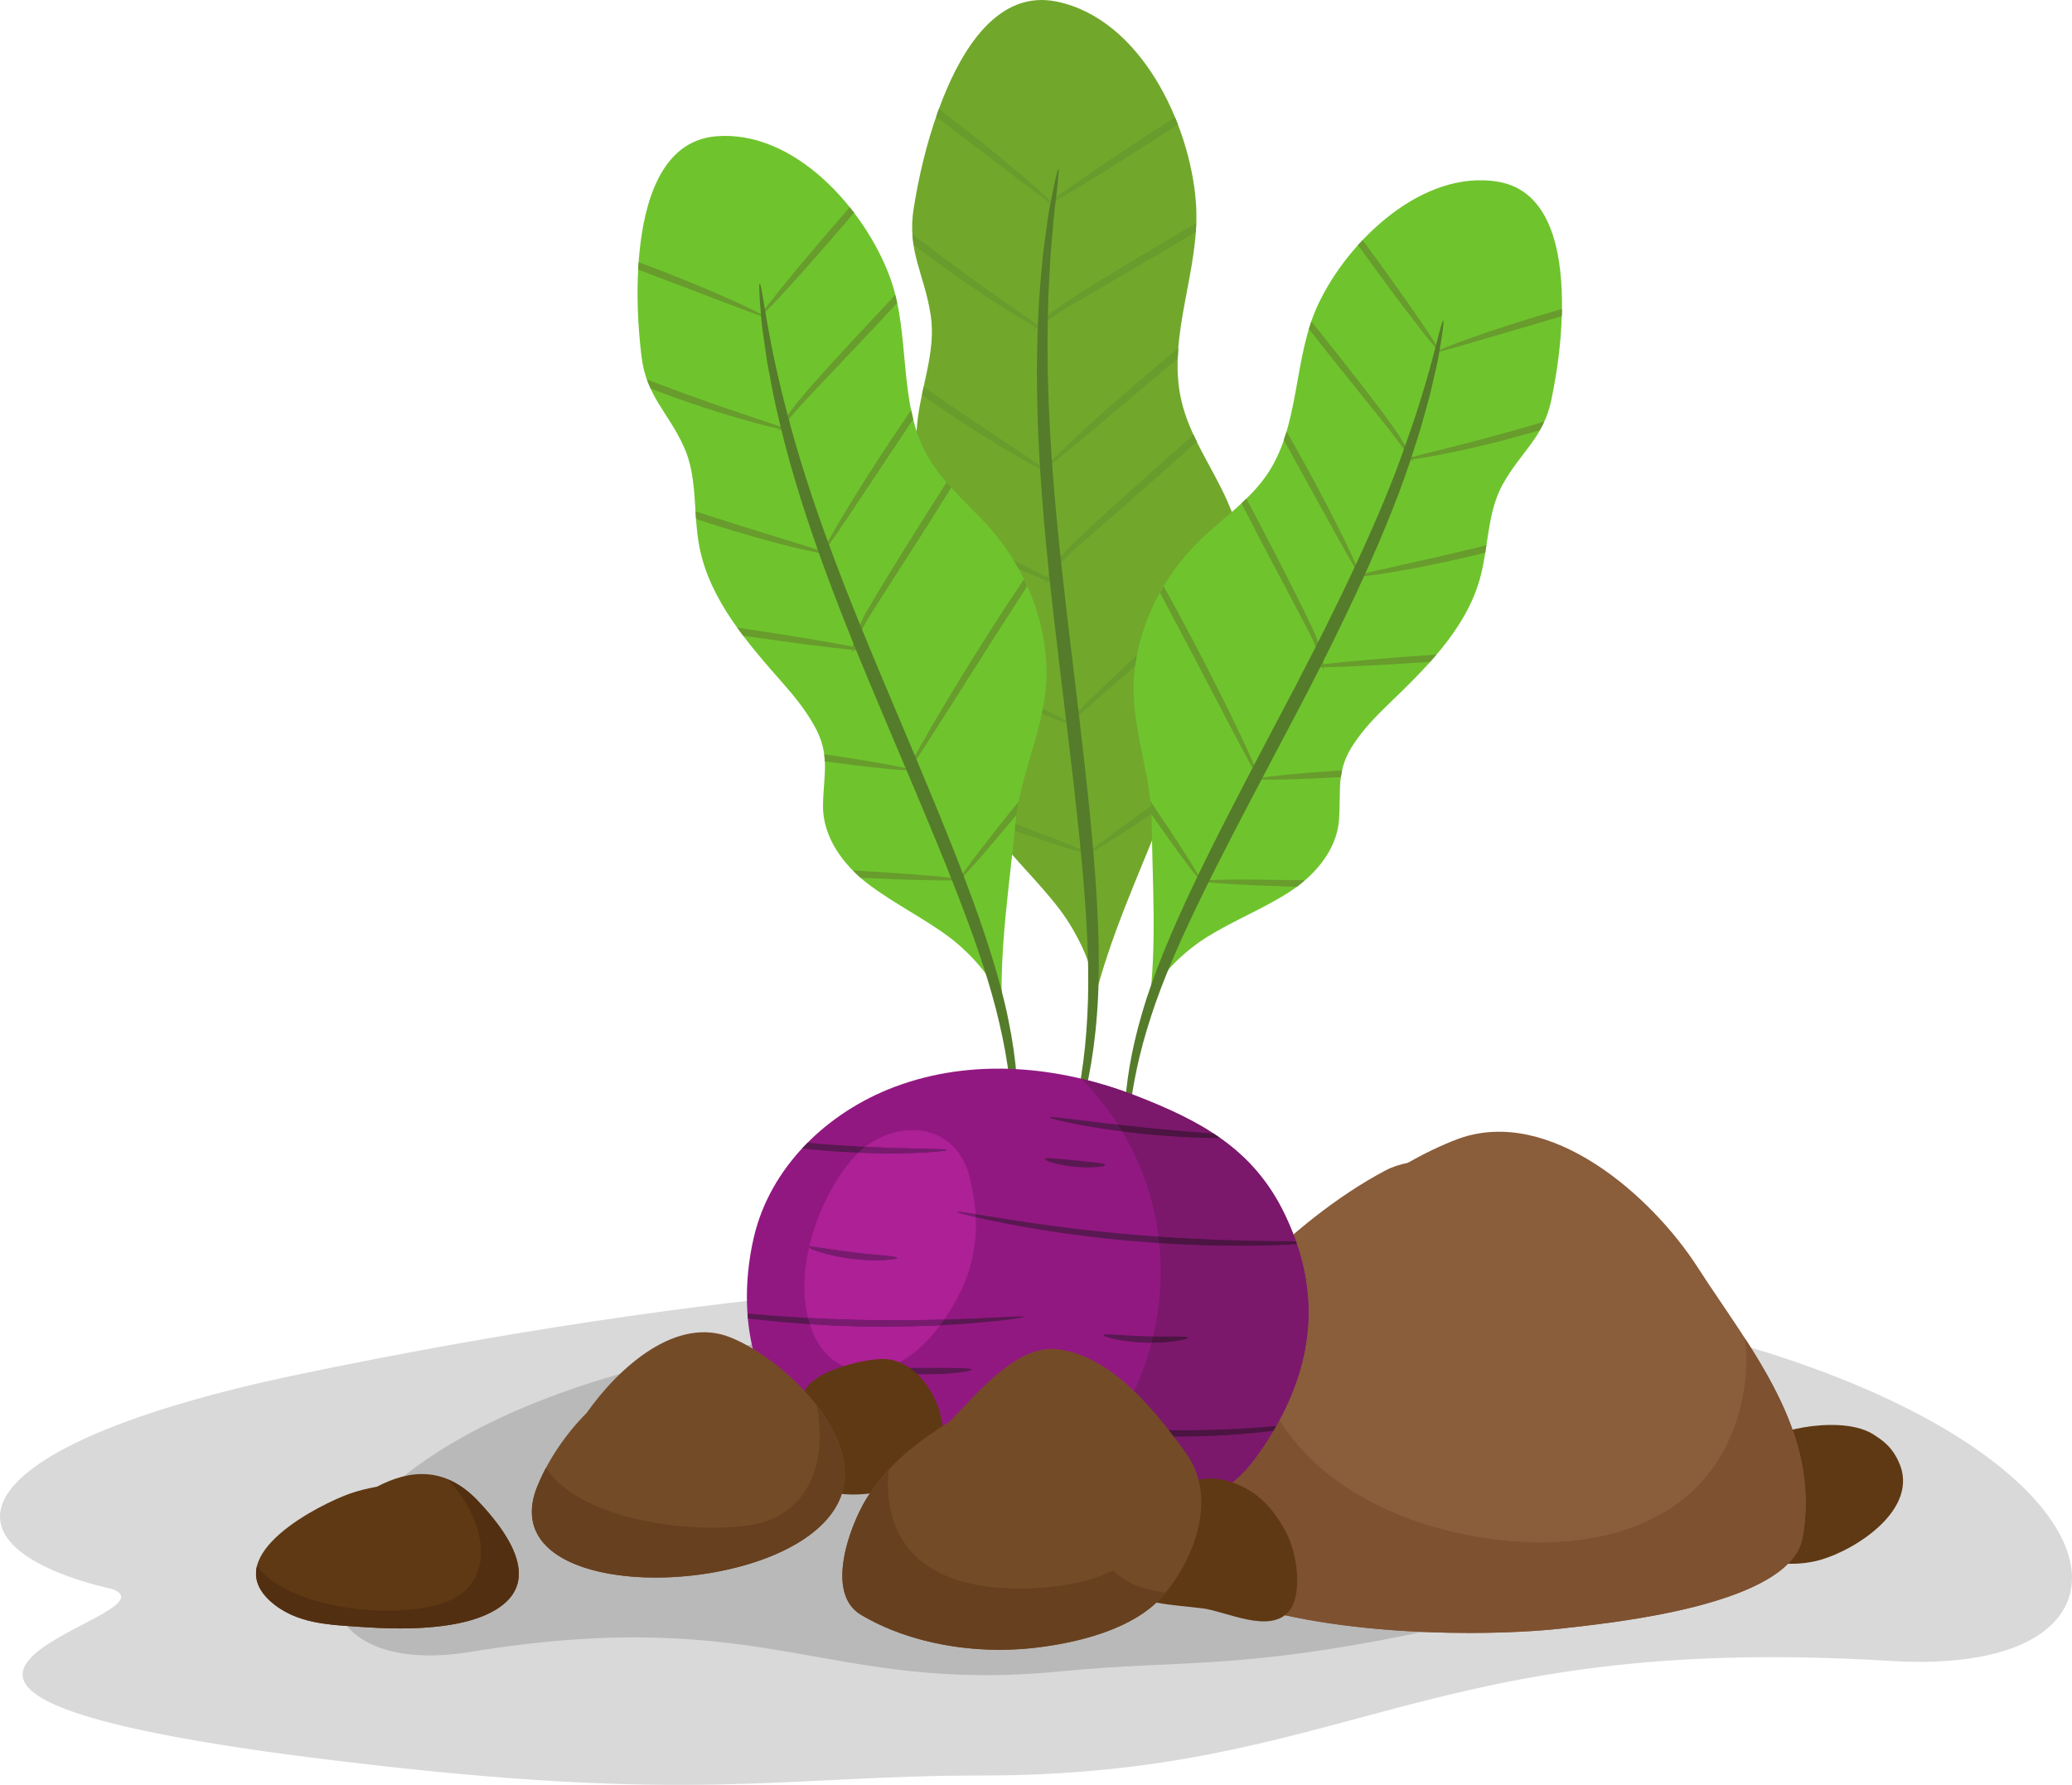 <svg width="260" height="224" viewBox="0 0 260 224" fill="none" xmlns="http://www.w3.org/2000/svg">
<path d="M237.27 208.448C178.378 204.853 169.455 222.826 123.054 222.826C98.07 222.826 87.362 226.421 42.746 221.029C-32.208 212.042 23.116 203.056 14.192 199.462C-9.008 194.07 -5.438 181.489 37.392 172.502C244.409 129.367 296.163 212.042 237.27 208.448Z" fill="black" fill-opacity="0.15"/>
<path d="M58.968 207.318C96.552 201.182 103.453 212.675 133.248 209.74C149.292 208.16 156.402 209.894 184.701 203.455C212.037 199.026 248.356 185.835 174.949 168.505C39.204 152.66 21.385 213.454 58.968 207.318Z" fill="black" fill-opacity="0.15"/>
<path d="M152.034 160.771C148.539 157.663 143.873 158.431 139.69 160.303L138.891 160.378C133.593 161.295 129.893 164.647 127.514 169.29C124.8 174.588 127.644 179.587 131.641 182.994C136.158 186.813 142.293 188.423 148.111 188.18C152.833 187.974 158.726 183.893 159.172 178.8C159.73 172.304 156.83 165.096 152.034 160.771Z" fill="#5F3913"/>
<path d="M238.272 183.5C237.659 182.096 236.785 181.178 235.8 180.504L235.614 180.373L234.963 179.943C232.547 178.52 228.754 178.726 226.393 179.119C220.538 180.111 216.281 183.294 216.504 189.753C216.708 195.987 223.754 197.073 228.438 195.763C232.937 194.471 240.931 189.341 238.272 183.5Z" fill="#5F3913"/>
<path d="M212.99 158.992C207.283 150.137 194.53 138.773 183.023 142.91C180.811 143.734 178.692 144.783 176.628 145.943C175.699 146.13 174.769 146.411 173.84 146.898C162.091 153.114 149.766 166.013 143.669 177.883C129.485 205.498 180.848 206.078 195.962 204.374C202.059 203.682 224.627 201.491 226.17 193.029C228.624 179.736 219.645 169.327 212.99 158.992Z" fill="#8A5D3B"/>
<path d="M184.399 204.936C177.279 204.936 168.784 204.374 161.218 202.708C161.403 202.558 161.571 202.409 161.738 202.221C163.541 200.068 162.705 194.901 161.534 192.598C159.768 189.116 157.481 186.72 153.689 185.765C153.094 185.615 152.499 185.559 151.923 185.559C151.476 185.559 151.03 185.596 150.584 185.671C150.268 184.679 149.785 183.724 149.134 182.825C147.758 180.916 146.123 178.744 144.301 176.703C147.498 170.843 152.183 164.796 157.481 159.46C157.239 160.621 157.053 161.801 156.979 162.999C155.808 179.512 168.449 189.322 183.339 192.486C186.648 193.197 190.013 193.572 193.285 193.572C206.019 193.572 217.266 187.805 219.013 173.146C219.218 171.349 219.162 169.645 218.957 167.96C223.847 175.524 227.899 183.518 226.189 192.973C226.189 192.991 226.189 193.01 226.17 193.029C225.947 194.227 225.315 195.294 224.367 196.249C218.586 202.072 201.204 203.775 195.962 204.374C193.155 204.693 189.065 204.936 184.399 204.936Z" fill="#7E5131"/>
<path d="M118.312 12.371C118.066 12.991 117.84 13.598 117.633 14.179C116.258 18.048 115.301 22.088 114.653 26.144C113.786 31.571 116.035 34.425 116.803 39.675C117.472 44.246 115.471 48.771 115.072 53.383C114.427 60.847 117.86 68.074 120.919 74.613C121.936 76.79 122.807 78.894 123.363 81.253C124.424 85.755 122.788 87.904 121.527 92.059C120.269 96.204 121.954 100.73 124.503 104.179C127.107 107.704 130.347 110.672 132.986 114.151C135.048 116.87 138.061 122.409 137.183 126.059C139.232 117.547 142.877 109.889 146.007 101.862C148.604 95.201 153.866 90.174 155.784 83.061C157.596 76.34 156.737 69.003 153.983 62.828C152.088 58.582 149.244 54.723 148.219 50.172C146.397 42.074 150.689 33.718 150.07 25.427C149.326 15.472 143.091 2.366 132.604 0.199C125.226 -1.323 120.768 6.188 118.312 12.371" fill="#71A82C"/>
<path d="M123.725 103.036C123.461 102.622 123.216 102.195 122.981 101.759C130.809 104.596 136.682 106.904 136.605 107.129C136.529 107.345 131.053 105.593 123.725 103.036Z" fill="#689C2D"/>
<path d="M134.029 90.639C134.503 90.056 136.045 88.488 138.363 86.263C141.238 83.503 145.284 79.769 149.85 75.761C152.099 73.787 154.263 71.933 156.253 70.261C156.293 70.488 156.322 70.717 156.351 70.946C156.366 71.071 156.382 71.196 156.4 71.321C154.239 73.209 152.334 74.874 150.472 76.499C148.459 78.273 146.407 80.082 144.021 82.185L138.813 86.775C136.422 88.878 134.762 90.304 134.141 90.743L134.163 90.782L134.07 90.794L133.861 90.899L133.925 90.767C132.906 90.517 128.706 88.764 123.404 86.379C123.477 86.061 123.547 85.741 123.594 85.412C129.053 87.956 133.263 90.064 134.029 90.639Z" fill="#689C2D"/>
<path d="M126.898 55.992L126.897 55.992C124.422 54.345 121.17 52.181 117.641 49.756C117.05 49.349 116.472 48.949 115.902 48.553C115.827 48.894 115.753 49.237 115.682 49.579C116.147 49.906 116.622 50.236 117.103 50.567C120.949 53.21 124.527 55.453 127.162 56.994C129.799 58.538 131.483 59.395 131.548 59.282C131.617 59.162 130.056 58.094 127.519 56.406L126.898 55.992Z" fill="#689C2D"/>
<path d="M126.429 38.13C123.571 36.13 119.651 33.334 115.428 30.096C115.17 29.898 114.919 29.702 114.667 29.506L114.503 29.379C114.53 29.839 114.581 30.285 114.647 30.719L114.85 30.877C119.093 34.131 123.095 36.851 126.056 38.709C127.736 39.765 129.059 40.538 129.916 41C129.783 41.144 129.708 41.243 129.725 41.263C129.748 41.29 129.871 41.228 130.087 41.093C130.64 41.386 130.963 41.527 130.988 41.483C131.015 41.439 130.789 41.243 130.358 40.917C130.516 40.814 130.701 40.689 130.915 40.546C131.728 40.002 132.944 39.187 134.53 38.239L136.292 37.208C140.524 34.735 143.545 32.969 146.369 31.318C147.637 30.565 148.866 29.831 150.048 29.12C150.075 28.744 150.094 28.367 150.107 27.991C148.756 28.781 147.348 29.61 145.891 30.474C145.365 30.788 144.845 31.099 144.331 31.406C140.351 33.784 136.78 35.916 134.173 37.654C132.154 39.004 130.791 40.143 130.15 40.765C129.45 40.247 128.346 39.473 126.925 38.477L126.429 38.13Z" fill="#689C2D"/>
<path d="M132.122 25.652C132.14 25.629 132.068 25.532 131.937 25.387C132.517 25.31 138.301 21.794 145.257 17.276C146.131 16.71 146.983 16.154 147.805 15.612C147.731 15.417 147.649 15.225 147.566 15.033C147.521 14.929 147.477 14.825 147.433 14.721C146.565 15.278 145.666 15.857 144.746 16.454C137.739 21.003 132.138 24.881 131.899 25.341C131.389 24.793 130.039 23.558 128.082 21.884C125.521 19.693 121.914 16.77 117.818 13.685C117.792 13.757 117.764 13.831 117.735 13.905C117.7 13.998 117.664 14.091 117.633 14.179C117.604 14.262 117.578 14.345 117.552 14.429C117.529 14.503 117.505 14.577 117.48 14.65C120.193 16.723 123.193 19.015 127.659 22.425C130.351 24.497 132.036 25.759 132.122 25.652Z" fill="#689C2D"/>
<path d="M135.349 55.473C132.898 57.521 131.352 58.757 131.263 58.655C131.177 58.556 132.565 57.136 134.908 54.952C137.25 52.767 140.55 49.823 144.281 46.675C145.518 45.633 146.704 44.655 147.857 43.712C147.825 44.136 147.805 44.558 147.79 44.979C146.74 45.866 145.793 46.665 144.888 47.427C142.921 49.086 140.755 50.913 137.75 53.448L135.349 55.473Z" fill="#689C2D"/>
<path d="M144.597 59.135C140.654 62.66 137.111 65.827 134.577 68.278C132.799 70.003 131.802 71.552 131.36 72.427C128.741 71.034 123.331 68.391 116.996 65.432L117.084 65.685C117.206 66.032 117.327 66.378 117.457 66.721C123.419 69.489 128.548 71.764 131.173 72.824C131.089 73.032 131.055 73.163 131.082 73.171C131.11 73.189 131.197 73.08 131.338 72.89C132.395 73.313 133.016 73.523 133.047 73.455C133.077 73.389 132.542 73.064 131.589 72.551C132.159 71.779 133.236 70.369 135.038 68.781C139.283 65.061 142.289 62.429 145.046 60.014L145.848 59.312C147.359 57.968 148.812 56.666 150.181 55.431C150.039 55.141 149.905 54.85 149.771 54.558C148.329 55.822 146.8 57.172 145.221 58.577L144.597 59.135Z" fill="#689C2D"/>
<path d="M147.232 99.181C144.559 101.044 142.18 102.742 140.363 104.075C138.01 105.802 136.589 106.929 136.661 107.042C136.73 107.156 138.28 106.235 140.729 104.654C142.309 103.634 144.287 102.319 146.459 100.852C146.706 100.288 146.953 99.724 147.232 99.181Z" fill="#689C2D"/>
<path d="M195.996 37.524C196.004 38.119 196 38.697 195.987 39.249C195.904 42.911 195.418 46.584 194.671 50.169C193.672 54.968 190.892 56.623 188.587 60.749C186.578 64.342 186.809 68.754 185.677 72.72C183.846 79.145 178.693 84.062 174.07 88.527C172.531 90.013 171.137 91.487 169.926 93.272C167.613 96.683 168.294 98.997 168.026 102.862C167.757 106.717 164.918 109.947 161.699 112.003C158.412 114.101 154.772 115.534 151.47 117.586C148.89 119.188 144.623 122.835 144.196 126.156C145.19 118.41 144.585 110.861 144.526 103.173C144.476 96.79 141.69 90.915 142.35 84.375C142.974 78.197 146.017 72.363 150.272 68.102C153.197 65.174 156.791 62.872 159.088 59.41C163.177 53.25 162.253 44.914 165.402 38.207C169.181 30.156 178.533 21.24 187.955 22.802C194.584 23.9 195.912 31.586 195.996 37.524" fill="#6FC42D"/>
<path d="M162.71 111.3C163.062 111.039 163.402 110.762 163.735 110.475C156.315 110.326 150.691 110.362 150.685 110.576C150.679 110.779 155.796 111.078 162.71 111.3Z" fill="#689C2D"/>
<path d="M158.064 97.669C157.855 97.03 157.067 95.229 155.843 92.633C154.325 89.412 152.14 85.004 149.609 80.2C148.361 77.834 147.148 75.596 146.021 73.565C145.917 73.738 145.822 73.917 145.727 74.097C145.673 74.198 145.619 74.3 145.563 74.401L146.585 76.331C147.382 77.834 148.126 79.237 148.856 80.617L151.12 84.934C152.331 87.245 153.672 89.802 155.304 92.916C156.629 95.434 157.56 97.155 157.936 97.72L157.907 97.746L157.981 97.784L158.121 97.939L158.109 97.809C159.037 97.927 163.093 97.814 168.266 97.529C168.304 97.24 168.349 96.952 168.414 96.664C163.059 97.03 158.885 97.435 158.064 97.669Z" fill="#689C2D"/>
<path d="M174.796 71.145C177.405 70.563 180.881 69.786 184.688 68.877C185.311 68.727 185.918 68.579 186.519 68.432C186.474 68.74 186.426 69.046 186.378 69.352L186.377 69.358C185.885 69.481 185.384 69.603 184.879 69.725C180.837 70.692 177.145 71.411 174.46 71.849C171.776 72.29 170.101 72.463 170.082 72.348C170.063 72.226 171.701 71.839 174.35 71.245L174.796 71.145Z" fill="#689C2D"/>
<path d="M181.06 56.374C184.074 55.625 188.226 54.553 192.771 53.212C192.98 53.15 193.186 53.088 193.391 53.026L193.52 52.987C193.603 52.962 193.687 52.938 193.77 52.913C193.601 53.286 193.417 53.642 193.224 53.982L193.004 54.049C188.438 55.396 184.242 56.378 181.186 56.976C179.452 57.315 178.105 57.535 177.244 57.646C177.309 57.808 177.34 57.914 177.319 57.925C177.291 57.941 177.209 57.85 177.073 57.667C176.519 57.734 176.205 57.748 176.198 57.703C176.189 57.658 176.44 57.567 176.902 57.434C176.803 57.296 176.685 57.13 176.55 56.939C176.046 56.225 175.293 55.159 174.278 53.864L170.096 48.645C168.803 47.032 167.687 45.639 166.614 44.301C165.797 43.268 165.007 42.263 164.247 41.29C164.344 40.968 164.448 40.648 164.557 40.332C165.431 41.423 166.342 42.566 167.28 43.752C167.634 44.202 167.983 44.646 168.328 45.085C170.869 48.32 173.149 51.221 174.761 53.492C176.015 55.264 176.787 56.65 177.124 57.373C177.901 57.158 179.133 56.852 180.724 56.458L181.06 56.374Z" fill="#689C2D"/>
<path d="M180.278 44.154C180.27 44.13 180.362 44.072 180.517 43.993C180.057 43.743 176.357 38.958 171.997 32.964C171.449 32.212 170.916 31.475 170.403 30.759C170.525 30.623 170.654 30.491 170.782 30.358C170.854 30.285 170.925 30.212 170.995 30.137C171.542 30.88 172.107 31.651 172.684 32.443C177.076 38.481 180.51 43.508 180.564 43.967C181.16 43.674 182.678 43.078 184.839 42.312C187.667 41.309 191.6 40.031 195.989 38.776C195.988 38.846 195.988 38.919 195.989 38.992C195.989 39.079 195.989 39.166 195.987 39.249C195.985 39.333 195.98 39.417 195.975 39.5C195.971 39.563 195.968 39.627 195.965 39.69C193.458 40.424 190.724 41.226 186.957 42.331L185.02 42.899C182.119 43.76 180.317 44.272 180.278 44.154Z" fill="#689C2D"/>
<path d="M168.125 67.956C169.517 70.449 170.412 71.974 170.519 71.916C170.621 71.862 169.916 70.235 168.658 67.663C167.401 65.093 165.587 61.581 163.479 57.762C162.779 56.497 162.101 55.302 161.44 54.148C161.333 54.51 161.216 54.868 161.094 55.224C161.362 55.71 161.619 56.175 161.867 56.624L161.87 56.63C162.169 57.171 162.455 57.689 162.733 58.194L168.125 67.956Z" fill="#689C2D"/>
<path d="M159.284 68.08C161.439 72.264 163.376 76.024 164.704 78.869C165.639 80.875 165.976 82.486 166.068 83.355C168.69 83.035 174.034 82.57 180.251 82.14C180.166 82.238 180.083 82.337 179.999 82.436C179.82 82.647 179.641 82.858 179.457 83.064C173.613 83.456 168.62 83.705 166.096 83.747C166.1 83.946 166.087 84.067 166.061 84.064C166.033 84.07 165.994 83.952 165.938 83.748C164.923 83.761 164.339 83.739 164.335 83.671C164.331 83.606 164.879 83.507 165.836 83.385C165.607 82.559 165.157 81.04 164.161 79.139C162.9 76.752 161.837 74.739 160.886 72.939L160.851 72.873C159.866 71.008 159.002 69.371 158.163 67.783C157.331 66.179 156.535 64.629 155.786 63.161C155.995 62.967 156.198 62.768 156.4 62.569L156.403 62.566C157.204 64.081 158.049 65.695 158.919 67.372L159.284 68.08Z" fill="#689C2D"/>
<path d="M144.356 100.545C145.99 102.955 147.433 105.132 148.524 106.826C149.934 109.02 150.761 110.414 150.665 110.486C150.571 110.557 149.572 109.293 148.034 107.191C147.043 105.834 145.812 104.106 144.47 102.185C144.468 102.147 144.466 102.11 144.464 102.072C144.438 101.56 144.412 101.05 144.356 100.545Z" fill="#689C2D"/>
<path d="M80.248 31.61C80.188 32.222 80.141 32.816 80.106 33.384C79.868 37.161 80.044 40.977 80.497 44.724C81.103 49.742 83.818 51.667 85.827 56.095C87.577 59.952 86.952 64.471 87.766 68.644C89.084 75.398 93.953 80.868 98.316 85.832C99.769 87.484 101.073 89.111 102.162 91.045C104.24 94.738 103.336 97.063 103.273 101.062C103.21 105.049 105.847 108.599 108.977 110.97C112.174 113.392 115.792 115.157 119.009 117.532C121.522 119.385 125.591 123.479 125.738 126.93C125.396 118.882 126.682 111.164 127.421 103.259C128.033 96.698 131.418 90.876 131.313 84.096C131.214 77.689 128.597 71.443 124.596 66.722C121.843 63.476 118.349 60.82 116.289 57.075C112.626 50.412 114.31 41.91 111.662 34.758C108.482 26.173 99.645 16.254 89.815 17.107C82.899 17.708 80.857 25.509 80.248 31.61" fill="#6FC42D"/>
<path d="M107.998 110.166C107.66 109.871 107.334 109.558 107.016 109.235C114.663 109.676 120.445 110.163 120.433 110.383C120.421 110.593 115.131 110.49 107.998 110.166Z" fill="#689C2D"/>
<path d="M113.977 96.515C114.25 95.876 115.218 94.086 116.705 91.513C118.552 88.319 121.185 83.96 124.212 79.22C125.703 76.887 127.149 74.681 128.487 72.68C128.578 72.866 128.66 73.056 128.741 73.246C128.789 73.357 128.836 73.468 128.886 73.578C127.451 75.812 126.186 77.782 124.951 79.708L124.114 81.023C122.158 84.101 120.062 87.397 117.235 91.846C115.65 94.331 114.542 96.026 114.103 96.577L114.132 96.606L114.054 96.64L113.894 96.787L113.918 96.655C112.953 96.703 108.792 96.263 103.495 95.556C103.48 95.257 103.46 94.955 103.419 94.654C108.895 95.459 113.154 96.208 113.977 96.515Z" fill="#689C2D"/>
<path d="M98.914 67.835C96.305 67.034 92.869 65.979 89.121 64.767C88.51 64.57 87.912 64.373 87.322 64.18L87.277 64.165C87.297 64.487 87.319 64.807 87.342 65.127C87.838 65.294 88.341 65.46 88.85 65.625C92.923 66.942 96.658 67.978 99.381 68.644C102.105 69.311 103.812 69.624 103.842 69.507C103.873 69.382 102.222 68.852 99.548 68.03L98.914 67.835Z" fill="#689C2D"/>
<path d="M93.954 52.195C90.919 51.184 86.742 49.75 82.184 48.006C81.971 47.924 81.761 47.843 81.552 47.762L81.183 47.619C81.324 48.017 81.481 48.398 81.65 48.762L81.871 48.849C86.45 50.599 90.68 51.946 93.772 52.804C95.526 53.292 96.892 53.627 97.768 53.809C97.686 53.97 97.644 54.077 97.666 54.09C97.693 54.108 97.785 54.021 97.942 53.845C98.505 53.958 98.827 53.996 98.839 53.952C98.851 53.905 98.602 53.791 98.138 53.619C98.249 53.489 98.378 53.334 98.526 53.156L98.527 53.156C99.109 52.461 99.981 51.418 101.151 50.156L109.877 40.93C110.809 39.932 111.709 38.961 112.577 38.023C112.506 37.682 112.427 37.346 112.342 37.011C111.347 38.064 110.31 39.166 109.24 40.313C108.863 40.72 108.489 41.122 108.121 41.519L108.111 41.53C105.184 44.682 102.559 47.51 100.687 49.734C99.242 51.457 98.326 52.821 97.915 53.538C97.182 53.272 96.044 52.893 94.582 52.405L93.954 52.195Z" fill="#689C2D"/>
<path d="M95.833 39.687C95.844 39.663 95.756 39.596 95.603 39.502C96.098 39.282 100.325 34.655 105.339 28.838C105.969 28.107 106.58 27.392 107.172 26.698C107.058 26.547 106.938 26.4 106.817 26.254C106.75 26.173 106.683 26.092 106.618 26.01C105.989 26.73 105.34 27.477 104.677 28.247C99.629 34.107 95.652 39.004 95.557 39.473C94.968 39.123 93.46 38.389 91.305 37.428C88.483 36.169 84.55 34.541 80.145 32.9C80.14 32.963 80.134 33.028 80.129 33.092C80.12 33.191 80.112 33.291 80.106 33.385C80.1 33.47 80.098 33.555 80.095 33.641C80.094 33.707 80.092 33.774 80.088 33.84C81.361 34.325 82.692 34.831 84.186 35.399L84.208 35.407C86.144 36.144 88.355 36.985 91.067 38.017C93.975 39.135 95.784 39.805 95.833 39.687Z" fill="#689C2D"/>
<path d="M106.241 65.144C104.59 67.597 103.535 69.094 103.431 69.027C103.329 68.963 104.2 67.345 105.719 64.8C107.237 62.257 109.414 58.79 111.919 55.03C112.75 53.783 113.552 52.608 114.334 51.473C114.412 51.855 114.502 52.233 114.595 52.608L114.172 53.243C113.632 54.054 113.131 54.807 112.647 55.532C111.809 56.789 110.917 58.127 109.863 59.71L109.846 59.735C108.829 61.261 107.66 63.015 106.241 65.144Z" fill="#689C2D"/>
<path d="M115.29 66.038C112.719 70.146 110.41 73.837 108.8 76.643C107.663 78.633 107.175 80.262 107.003 81.151C104.333 80.612 98.876 79.706 92.52 78.765C92.58 78.85 92.641 78.935 92.701 79.019C92.883 79.275 93.065 79.531 93.255 79.781C99.233 80.651 104.346 81.308 106.94 81.552C106.917 81.755 106.921 81.881 106.947 81.881C106.976 81.888 107.026 81.77 107.102 81.565C108.145 81.66 108.748 81.683 108.757 81.613C108.768 81.547 108.213 81.401 107.239 81.199C107.547 80.368 108.144 78.842 109.336 76.966C111.885 72.982 113.759 70.053 115.448 67.414L116.505 65.762C117.502 64.178 118.458 62.648 119.358 61.197C119.159 60.98 118.966 60.758 118.774 60.536C117.818 62.032 116.807 63.624 115.764 65.28L115.29 66.038Z" fill="#689C2D"/>
<path d="M127.826 100.569C125.933 102.918 124.256 105.042 122.986 106.697C121.341 108.841 120.369 110.21 120.46 110.291C120.552 110.373 121.689 109.152 123.457 107.111C124.597 105.795 126.014 104.115 127.565 102.248C127.641 101.685 127.717 101.124 127.826 100.569Z" fill="#689C2D"/>
<path d="M132.811 21.217C132.695 21.196 132.311 22.902 131.71 26.019C131.51 27.113 131.343 28.388 131.154 29.823L131.154 29.824C131.074 30.435 130.989 31.075 130.897 31.742C130.853 32.238 130.804 32.749 130.754 33.276C130.578 35.129 130.384 37.168 130.304 39.377C129.993 45.046 130.055 51.816 130.544 59.296C131.011 66.779 131.915 74.967 132.952 83.532C133.13 85.018 133.308 86.491 133.484 87.951C135.34 103.309 137.011 117.137 136.446 127.394C136.178 133.002 135.335 137.482 134.562 140.525C134.196 141.942 133.867 143.055 133.633 143.845C133.365 144.751 133.223 145.233 133.295 145.261C133.349 145.283 133.555 144.895 133.9 144.132C134.258 143.374 134.692 142.218 135.195 140.706C136.173 137.68 137.213 133.152 137.637 127.467C138.559 116.183 136.714 100.764 134.693 83.874L134.628 83.331C133.593 74.77 132.646 66.621 132.096 59.188C131.526 51.758 131.341 45.048 131.498 39.42C131.516 37.411 131.626 35.542 131.727 33.824C131.767 33.134 131.806 32.468 131.837 31.828C131.931 30.87 132.007 29.967 132.078 29.124C132.172 28.01 132.257 27.002 132.362 26.111C132.758 22.983 132.925 21.239 132.811 21.217Z" fill="#557C2A"/>
<path d="M181.112 40.239C180.991 40.214 180.779 41.043 180.386 42.575C179.716 45.188 178.523 49.844 176.368 55.796C173.112 65.299 167.031 77.791 159.8 91.353L159.685 91.573C152.594 105.08 146.114 117.423 143.301 127.181C141.86 132.057 141.299 136.166 141.165 138.999C141.043 141.839 141.247 143.401 141.338 143.397C141.418 143.396 141.459 142.907 141.535 141.989C141.596 141.267 141.678 140.279 141.819 139.054C142.153 136.277 142.88 132.284 144.443 127.534C147.223 118.868 152.971 107.95 159.359 95.82C159.999 94.604 160.645 93.377 161.295 92.138C168.529 78.572 174.503 65.87 177.499 56.181C178.133 54.307 178.616 52.538 179.055 50.933C179.178 50.484 179.297 50.048 179.415 49.626C179.545 49.057 179.673 48.512 179.796 47.991C180.095 46.716 180.361 45.584 180.54 44.595C181.018 41.805 181.227 40.26 181.112 40.239Z" fill="#557C2A"/>
<path d="M95.536 40.112C95.286 37.208 95.204 35.605 95.321 35.593C95.443 35.578 95.584 36.43 95.846 38.005C96.298 40.736 97.111 45.639 98.81 51.974C100.099 56.976 101.967 62.845 104.357 69.252C106.729 75.666 109.634 82.612 112.722 89.899L112.834 90.164C118.94 104.625 124.52 117.837 126.554 128.087C127.608 133.215 127.822 137.478 127.714 140.397C127.648 141.858 127.553 142.988 127.423 143.746C127.306 144.507 127.217 144.901 127.16 144.894C127.081 144.887 127.083 144.392 127.086 143.463C127.089 142.714 127.093 141.682 127.056 140.396C126.963 137.517 126.571 133.355 125.387 128.343C123.292 119.179 118.319 107.442 112.794 94.402C112.256 93.132 111.713 91.85 111.167 90.556C108.077 83.264 105.202 76.27 102.895 69.784C100.57 63.306 98.802 57.346 97.65 52.261C97.16 50.272 96.815 48.405 96.503 46.711C96.418 46.252 96.335 45.805 96.253 45.372C96.169 44.778 96.085 44.209 96.005 43.664C95.808 42.328 95.634 41.142 95.536 40.112Z" fill="#557C2A"/>
<path d="M162.571 155.649C162.188 154.583 161.751 153.535 161.266 152.513C157.315 144.197 150.69 140.697 142.538 137.52C132.916 133.767 122.023 132.713 112.218 136.418C103.823 139.59 96.612 146.449 94.57 155.377C92.602 163.971 93.784 174.381 101.127 180.155C109.6 186.818 121.17 189.06 125.661 199.919C127.554 198.017 129.737 196.404 132.112 195.154C140.377 190.802 151.626 191.066 157.457 183.085C163.552 174.744 166.142 165.591 162.571 155.649Z" fill="#921881"/>
<path d="M112.565 157.854C112.557 157.621 110.073 157.55 107.049 157.176C104.024 156.815 101.595 156.291 101.531 156.515C101.468 156.719 103.852 157.607 106.951 157.977C110.051 158.359 112.578 158.067 112.565 157.854Z" fill="#591851"/>
<path d="M132.739 191.408C132.682 191.182 130.621 191.54 128.069 191.745C125.518 191.963 123.426 191.947 123.408 192.179C123.384 192.392 125.505 192.772 128.136 192.55C130.767 192.338 132.798 191.614 132.739 191.408Z" fill="#591851"/>
<path d="M159.366 179.034C155.705 179.344 150.632 179.603 145.03 179.441C139.429 179.271 134.38 178.713 130.743 178.185C127.105 177.66 124.866 177.23 124.84 177.353C124.826 177.408 125.373 177.575 126.374 177.833C127.373 178.097 128.835 178.413 130.65 178.749C134.282 179.425 139.363 180.077 145.006 180.249C150.649 180.411 155.76 180.06 159.425 179.602C159.551 179.586 159.661 179.57 159.783 179.555C159.898 179.359 160.009 179.163 160.119 178.967C159.871 178.989 159.63 179.011 159.366 179.034" fill="#591851"/>
<path d="M121.927 171.883C121.911 171.665 119.591 171.666 116.67 171.668L116.307 171.668L115.868 171.669C112.983 171.676 110.703 171.682 110.688 171.899C110.671 172.117 113.185 172.483 116.308 172.477C119.433 172.475 121.945 172.101 121.927 171.883Z" fill="#591851"/>
<path d="M114.408 144.133C111.7 144.074 107.963 143.947 103.846 143.629C102.991 143.562 102.159 143.488 101.345 143.412C101.107 143.65 100.877 143.894 100.647 144.141C101.658 144.25 102.706 144.35 103.784 144.435C107.925 144.754 111.691 144.793 114.41 144.704C117.13 144.617 118.803 144.433 118.799 144.329C118.796 144.225 117.501 144.198 115.354 144.153L115.35 144.153C115.052 144.147 114.737 144.14 114.408 144.133Z" fill="#591851"/>
<path d="M124.346 165.366L124.341 165.366C123.66 165.399 123.005 165.43 122.379 165.46C118.605 165.633 113.389 165.774 107.629 165.643C102.31 165.515 97.48 165.179 93.806 164.853C93.812 164.942 93.817 165.032 93.821 165.121C93.827 165.236 93.833 165.351 93.843 165.466C97.504 165.914 102.314 166.324 107.61 166.451C113.398 166.583 118.639 166.351 122.415 166.031C124.303 165.872 125.828 165.708 126.878 165.558C127.928 165.413 128.506 165.308 128.501 165.251C128.495 165.196 127.907 165.196 126.85 165.246C125.981 165.288 125.145 165.328 124.346 165.366Z" fill="#591851"/>
<path d="M146.902 167.732C148.2 167.73 149.05 167.728 149.068 167.865C149.103 168.076 146.723 168.605 143.736 168.509C140.75 168.425 138.404 167.754 138.452 167.546C138.479 167.409 139.336 167.463 140.645 167.546C141.519 167.601 142.595 167.669 143.76 167.701C144.907 167.738 145.97 167.735 146.839 167.732L146.902 167.732Z" fill="#591851"/>
<path d="M142.481 155.788C148.727 156.31 154.409 156.404 158.513 156.31C160.221 156.271 161.636 156.214 162.73 156.143C162.722 156.118 162.714 156.094 162.706 156.07C162.697 156.041 162.688 156.013 162.68 155.984C162.658 155.916 162.637 155.847 162.612 155.778C161.164 155.765 159.781 155.751 158.51 155.738C154.419 155.687 148.768 155.502 142.548 154.982C136.33 154.457 130.728 153.694 126.685 153.062C125.722 152.908 124.706 152.746 123.639 152.576L121.896 152.298C120.764 152.117 120.133 152.043 120.121 152.098C120.108 152.153 120.719 152.33 121.834 152.606C122.947 152.885 124.571 153.236 126.587 153.625C130.617 154.403 136.233 155.26 142.481 155.788Z" fill="#591851"/>
<path d="M138.676 146.192C138.672 145.992 137.382 145.866 135.68 145.701L135.676 145.7L135.673 145.7C135.425 145.676 135.167 145.651 134.904 145.624C134.642 145.599 134.386 145.574 134.139 145.55C132.431 145.381 131.136 145.253 131.093 145.448C131.042 145.659 132.695 146.224 134.825 146.429C136.953 146.641 138.684 146.409 138.676 146.192Z" fill="#591851"/>
<path d="M152.285 142.266L152.029 142.246C149.871 142.075 146.916 141.841 143.665 141.512C140.459 141.186 137.555 140.827 135.413 140.562L135.236 140.54C133.08 140.274 131.74 140.123 131.719 140.236C131.7 140.343 133.006 140.692 135.148 141.104C137.289 141.517 140.27 141.978 143.583 142.316C146.896 142.651 149.908 142.797 152.09 142.822C152.452 142.828 152.782 142.828 153.097 142.826L152.962 142.731C152.738 142.574 152.515 142.417 152.285 142.266Z" fill="#591851"/>
<path d="M128.459 187.092C128.466 186.98 126.843 186.789 124.216 186.558C119.555 186.162 116.585 185.91 113.963 185.687C112.268 185.522 110.641 185.365 109.127 185.204C109.72 185.53 110.31 185.857 110.9 186.181C111.864 186.288 112.863 186.392 113.889 186.492C117.903 186.86 121.545 187.041 124.183 187.129C126.819 187.214 128.453 187.203 128.459 187.092Z" fill="#591851"/>
<path d="M125.662 199.919C125.474 199.467 125.258 199.052 125.046 198.628C125.052 198.619 125.057 198.611 125.062 198.602C125.274 199.026 125.474 199.466 125.662 199.919C127.554 198.017 129.737 196.404 132.112 195.154C140.377 190.802 151.627 191.066 157.457 183.085C151.627 191.066 140.377 190.802 132.112 195.154C129.737 196.404 127.554 198.017 125.662 199.919ZM162.681 155.96C162.665 155.914 162.65 155.868 162.634 155.823C162.65 155.868 162.665 155.914 162.681 155.96ZM162.535 155.549C162.16 154.518 161.737 153.503 161.266 152.513C161.737 153.503 162.16 154.518 162.535 155.549ZM142.441 137.481C142.438 137.48 142.434 137.478 142.431 137.477C142.434 137.478 142.438 137.48 142.441 137.481Z" fill="#E4A6C7"/>
<path d="M125.662 199.919C125.474 199.466 125.274 199.026 125.062 198.602C126.331 196.465 127.765 194.416 129.279 192.422C131.332 192.132 132.788 191.584 132.739 191.408C132.727 191.357 132.611 191.337 132.413 191.337C131.959 191.337 131.065 191.447 129.937 191.567C130.959 190.251 132.01 188.958 133.068 187.68C135.169 185.138 137.311 182.607 139.184 179.899C141.025 180.064 142.979 180.187 145.006 180.249C145.964 180.277 146.907 180.289 147.829 180.289C152.343 180.289 156.382 179.982 159.425 179.602C159.551 179.586 159.661 179.569 159.783 179.555C159.898 179.359 160.01 179.163 160.12 178.966C159.872 178.989 159.63 179.011 159.366 179.033C156.482 179.279 152.72 179.49 148.516 179.49C147.383 179.49 146.219 179.476 145.03 179.441C143.177 179.385 141.386 179.287 139.685 179.161C140.258 178.298 140.801 177.417 141.304 176.511C142.702 173.996 143.77 171.302 144.495 168.52C147.117 168.515 149.099 168.057 149.068 167.865C149.052 167.748 148.437 167.732 147.455 167.732C147.263 167.732 147.058 167.732 146.839 167.732C146.621 167.734 146.389 167.734 146.146 167.734C145.696 167.734 145.207 167.732 144.694 167.723C145.598 163.897 145.862 159.918 145.464 156.009C149.2 156.25 152.657 156.343 155.594 156.343C156.636 156.343 157.612 156.331 158.513 156.311C160.222 156.272 161.636 156.214 162.731 156.143C162.689 156.021 162.657 155.901 162.613 155.779C161.164 155.765 159.782 155.752 158.51 155.738C155.048 155.696 150.468 155.556 145.372 155.2C145.14 153.354 144.76 151.528 144.227 149.744C143.416 147.029 142.257 144.425 140.804 141.996C141.694 142.11 142.625 142.218 143.583 142.316C146.897 142.651 149.909 142.797 152.091 142.822C152.343 142.827 152.579 142.827 152.806 142.827C152.905 142.827 153.002 142.827 153.098 142.827C152.829 142.638 152.562 142.447 152.285 142.266L152.116 142.253C149.951 142.081 146.96 141.846 143.665 141.512C142.488 141.393 141.352 141.268 140.279 141.146C138.96 139.076 137.424 137.143 135.708 135.388C137.994 135.932 140.246 136.631 142.432 137.477C142.434 137.478 142.438 137.48 142.441 137.481C142.473 137.494 142.507 137.506 142.539 137.52C150.691 140.697 157.314 144.197 161.266 152.513C161.737 153.503 162.161 154.518 162.535 155.549C162.547 155.582 162.559 155.615 162.571 155.649C162.593 155.706 162.613 155.765 162.634 155.823C162.65 155.868 162.665 155.914 162.681 155.96C166.089 165.782 163.488 174.831 157.458 183.085C151.627 191.066 140.377 190.802 132.112 195.154C129.737 196.404 127.554 198.017 125.662 199.919" fill="#7B186B"/>
<path d="M129.278 192.422C129.497 192.136 129.715 191.851 129.937 191.567C131.064 191.446 131.958 191.336 132.411 191.336C132.61 191.336 132.725 191.356 132.737 191.407C132.787 191.583 131.331 192.131 129.278 192.422" fill="#4B1442"/>
<path d="M145.006 180.249C145.964 180.277 146.906 180.289 147.829 180.289C152.343 180.289 156.382 179.982 159.425 179.602C159.478 179.595 159.528 179.588 159.578 179.581C159.646 179.572 159.712 179.563 159.783 179.555C159.898 179.359 160.01 179.163 160.12 178.966C159.871 178.989 159.63 179.01 159.366 179.033C156.481 179.278 152.72 179.49 148.516 179.49C147.382 179.49 146.218 179.476 145.03 179.441C143.177 179.384 141.385 179.287 139.685 179.16C139.52 179.407 139.352 179.654 139.183 179.899C141.025 180.064 142.978 180.187 145.006 180.249Z" fill="#4B1442"/>
<path d="M144.694 167.723C144.631 167.99 144.565 168.255 144.495 168.52C147.117 168.515 149.099 168.057 149.068 167.865C149.052 167.748 148.436 167.732 147.455 167.732H146.839C146.621 167.733 146.389 167.733 146.146 167.733C145.695 167.733 145.207 167.732 144.694 167.723Z" fill="#4B1442"/>
<path d="M145.463 156.009C149.199 156.25 152.657 156.343 155.593 156.343C156.635 156.343 157.612 156.331 158.513 156.311C160.221 156.272 161.636 156.214 162.73 156.143C162.712 156.09 162.696 156.037 162.68 155.984C162.659 155.916 162.637 155.847 162.612 155.778C161.164 155.765 159.781 155.752 158.51 155.738C155.048 155.695 150.468 155.556 145.372 155.199C145.406 155.469 145.436 155.738 145.463 156.009Z" fill="#4B1442"/>
<path d="M152.806 142.827C152.579 142.827 152.343 142.827 152.091 142.823C149.909 142.797 146.897 142.651 143.583 142.316C142.625 142.218 141.694 142.109 140.803 141.995C140.633 141.71 140.457 141.426 140.279 141.145C141.352 141.267 142.488 141.392 143.665 141.511C146.916 141.841 149.871 142.075 152.029 142.246L152.285 142.266C152.515 142.417 152.739 142.574 152.963 142.731L153.098 142.827H152.806Z" fill="#4B1442"/>
<path d="M108.691 171.997C107.491 171.997 106.307 171.73 105.259 171.139C103.407 170.095 102.261 168.247 101.617 166.185C103.512 166.308 105.523 166.402 107.61 166.451C108.745 166.477 109.858 166.489 110.944 166.489C113.461 166.489 115.828 166.425 117.96 166.323C116.571 168.194 114.916 169.895 112.852 170.959C111.577 171.617 110.122 171.997 108.691 171.997V171.997ZM112.237 165.696C110.755 165.696 109.213 165.679 107.629 165.643C105.455 165.591 103.363 165.504 101.398 165.398C101.17 164.476 101.035 163.529 100.973 162.601C100.588 156.832 103.19 149.807 106.986 145.413C107.213 145.15 107.453 144.9 107.701 144.663C109.145 144.72 110.505 144.746 111.744 144.746C112.713 144.746 113.607 144.731 114.41 144.704C117.13 144.617 118.804 144.433 118.8 144.329C118.796 144.211 117.115 144.192 114.408 144.133C112.782 144.098 110.787 144.038 108.562 143.927C110.34 142.563 112.463 141.827 114.495 141.827C117.682 141.827 120.639 143.641 121.663 147.691C122.072 149.31 122.326 150.869 122.42 152.382C122.246 152.353 122.072 152.327 121.896 152.299C121.01 152.156 120.429 152.081 120.214 152.081C120.154 152.081 120.123 152.087 120.12 152.099C120.108 152.154 120.719 152.331 121.834 152.607C122.022 152.654 122.223 152.703 122.44 152.754C122.64 157.26 121.393 161.382 118.515 165.547C118.502 165.567 118.488 165.586 118.474 165.606C116.573 165.659 114.473 165.696 112.237 165.696V165.696ZM101.752 156.462C101.618 156.462 101.542 156.478 101.531 156.516C101.468 156.72 103.852 157.608 106.952 157.978C108.044 158.113 109.066 158.163 109.931 158.163C111.518 158.163 112.574 157.993 112.565 157.855C112.557 157.621 110.073 157.55 107.049 157.177C104.53 156.876 102.423 156.462 101.752 156.462" fill="#AD2096"/>
<path d="M107.61 166.451C108.744 166.477 109.857 166.489 110.944 166.489C113.461 166.489 115.828 166.424 117.96 166.322C118.136 166.085 118.307 165.846 118.474 165.605C116.573 165.659 114.473 165.695 112.236 165.695C110.755 165.695 109.212 165.679 107.629 165.643C105.455 165.59 103.363 165.503 101.398 165.397C101.463 165.661 101.536 165.924 101.617 166.184C103.512 166.308 105.523 166.401 107.61 166.451Z" fill="#781B6F"/>
<path d="M106.951 157.978C108.044 158.113 109.066 158.163 109.931 158.163C111.518 158.163 112.574 157.992 112.565 157.854C112.56 157.714 111.656 157.632 110.276 157.507C109.366 157.425 108.25 157.325 107.049 157.176C105.851 157.033 104.746 156.864 103.844 156.727C102.85 156.575 102.104 156.461 101.752 156.461C101.618 156.461 101.542 156.477 101.531 156.515C101.468 156.719 103.852 157.608 106.951 157.978Z" fill="#781B6F"/>
<path d="M121.834 152.606C122.022 152.653 122.223 152.703 122.44 152.754L122.434 152.631C122.429 152.548 122.425 152.465 122.42 152.381C122.325 152.366 122.23 152.351 122.136 152.336C122.056 152.324 121.976 152.311 121.896 152.298C121.009 152.156 120.429 152.081 120.214 152.081C120.154 152.081 120.123 152.086 120.121 152.098C120.108 152.153 120.718 152.33 121.834 152.606Z" fill="#781B6F"/>
<path d="M111.745 144.746C110.505 144.746 109.146 144.72 107.701 144.663C107.976 144.4 108.265 144.155 108.562 143.927C110.787 144.038 112.783 144.098 114.408 144.133C114.739 144.14 115.055 144.147 115.354 144.153C117.501 144.198 118.796 144.225 118.8 144.329C118.804 144.434 117.13 144.617 114.411 144.704C113.607 144.731 112.713 144.746 111.745 144.746Z" fill="#781B6F"/>
<path d="M59.974 188.359C55.828 183.978 51.423 184.427 47.296 186.58C46.143 186.786 45.009 187.067 43.968 187.423C40.12 188.771 27.572 195.118 33.855 200.884C37.146 203.88 41.421 203.898 45.641 204.198C50.233 204.516 56.516 204.554 60.792 202.738C68.562 199.405 64.287 192.909 59.974 188.359Z" fill="#5F3913"/>
<path d="M50.233 204.366C48.615 204.366 47.054 204.291 45.641 204.198C41.421 203.898 37.146 203.88 33.855 200.884C33.539 200.585 33.26 200.285 33.037 199.985C33.26 200.285 33.539 200.585 33.855 200.884C37.146 203.88 41.421 203.898 45.641 204.198C47.054 204.291 48.615 204.366 50.233 204.366C53.895 204.366 57.836 203.992 60.792 202.738C63.934 201.39 65.105 199.517 65.105 197.477C65.105 199.517 63.934 201.39 60.792 202.738C57.836 203.992 53.895 204.366 50.233 204.366ZM32.182 196.878C32.201 196.765 32.219 196.653 32.238 196.559C32.219 196.672 32.201 196.765 32.182 196.878ZM59.974 188.359C59.825 188.191 59.676 188.041 59.528 187.91C59.676 188.041 59.825 188.191 59.974 188.359Z" fill="#748535"/>
<path d="M50.233 204.366C48.616 204.366 47.054 204.291 45.641 204.197C41.422 203.898 37.146 203.879 33.855 200.884C33.539 200.584 33.261 200.285 33.038 199.985C32.257 198.955 32.015 197.907 32.182 196.877C32.201 196.765 32.219 196.671 32.238 196.559C35.138 200.341 42.407 202.138 48.634 202.138C52.204 202.138 55.457 201.558 57.316 200.397C62.428 197.252 60.439 190.044 56.182 185.663C57.316 186.131 58.431 186.842 59.528 187.909C59.677 188.04 59.825 188.19 59.974 188.359C62.539 191.073 65.105 194.481 65.105 197.476C65.105 199.517 63.934 201.389 60.792 202.737C57.836 203.992 53.895 204.366 50.233 204.366Z" fill="#532F11"/>
<path d="M161.533 192.598C159.767 189.116 157.481 186.719 153.688 185.764C149.766 184.791 145.806 187.412 142.479 189.284C141.754 189.509 141.047 189.79 140.397 190.183C137.069 192.224 137.088 195.949 139.727 198.608C142.553 201.435 147.293 201.36 151.011 201.865C153.911 202.259 159.358 205.067 161.738 202.221C163.541 200.068 162.704 194.901 161.533 192.598Z" fill="#5F3913"/>
<path d="M111.077 170.554C108.772 170.405 100.072 172.296 100.778 175.909L100.871 176.077L100.091 177.013C97.637 181.488 100.964 187.011 105.761 187.498C108.363 187.76 111.728 187.179 114.126 186.15C116.598 185.083 117.77 184.015 118.253 181.245C118.978 176.976 115.669 170.817 111.077 170.554Z" fill="#5F3913"/>
<path d="M91.651 167.839C84.959 165.144 77.783 171.415 73.619 177.313C70.905 180.046 68.73 183.323 67.428 186.524C60.941 202.438 101.857 200.94 105.724 187.179C107.88 179.485 97.897 170.329 91.651 167.839Z" fill="#744B27"/>
<path d="M148.833 182.387C145.115 177.238 139.556 170.161 132.734 169.338C127.77 168.72 123.03 174.374 119.182 178.399C115.148 180.945 111.541 183.622 108.772 188.003C106.801 191.149 103.362 199.854 108.047 202.663C114.256 206.351 122.379 207.605 129.481 206.838C134.965 206.238 142.345 204.553 146.081 200.098C149.929 195.53 152.811 187.891 148.833 182.387Z" fill="#744B27"/>
<path d="M105.63 187.479C105.668 187.385 105.686 187.291 105.723 187.179C106.058 185.962 106.095 184.708 105.891 183.453C106.095 184.708 106.058 185.962 105.723 187.179C105.686 187.291 105.668 187.385 105.63 187.479Z" fill="#543010"/>
<path d="M82.281 197.982C73.99 197.982 66.722 195.361 66.74 189.726C66.74 188.752 66.945 187.685 67.428 186.524C67.744 185.757 68.097 184.989 68.506 184.221C72.113 189.67 82.096 191.729 89.513 191.729C91.186 191.729 92.71 191.617 94.03 191.429C101.689 190.287 103.883 183.098 102.451 176.339C104.199 178.567 105.5 181.02 105.89 183.454C106.095 184.708 106.058 185.963 105.723 187.179C105.686 187.292 105.667 187.385 105.63 187.479C103.437 194.256 92.134 197.982 82.281 197.982Z" fill="#67401F"/>
<path d="M125.392 207.044C119.406 207.044 113.085 205.658 108.047 202.663C106.318 201.633 105.686 199.798 105.705 197.72C105.705 194.2 107.527 189.988 108.772 188.003C109.609 186.693 110.538 185.569 111.505 184.521C111.319 186.431 111.431 188.34 111.951 190.287C113.922 197.383 121.097 199.368 127.845 199.368C130.225 199.368 132.567 199.124 134.594 198.75C136.322 198.45 138.051 197.87 139.687 197.046C139.762 197.121 139.836 197.214 139.929 197.289C141.583 198.937 143.907 199.536 146.268 199.873C146.212 199.948 146.138 200.023 146.082 200.098C142.346 204.553 134.965 206.238 129.481 206.838C128.143 206.969 126.786 207.044 125.392 207.044Z" fill="#67401F"/>
</svg>
